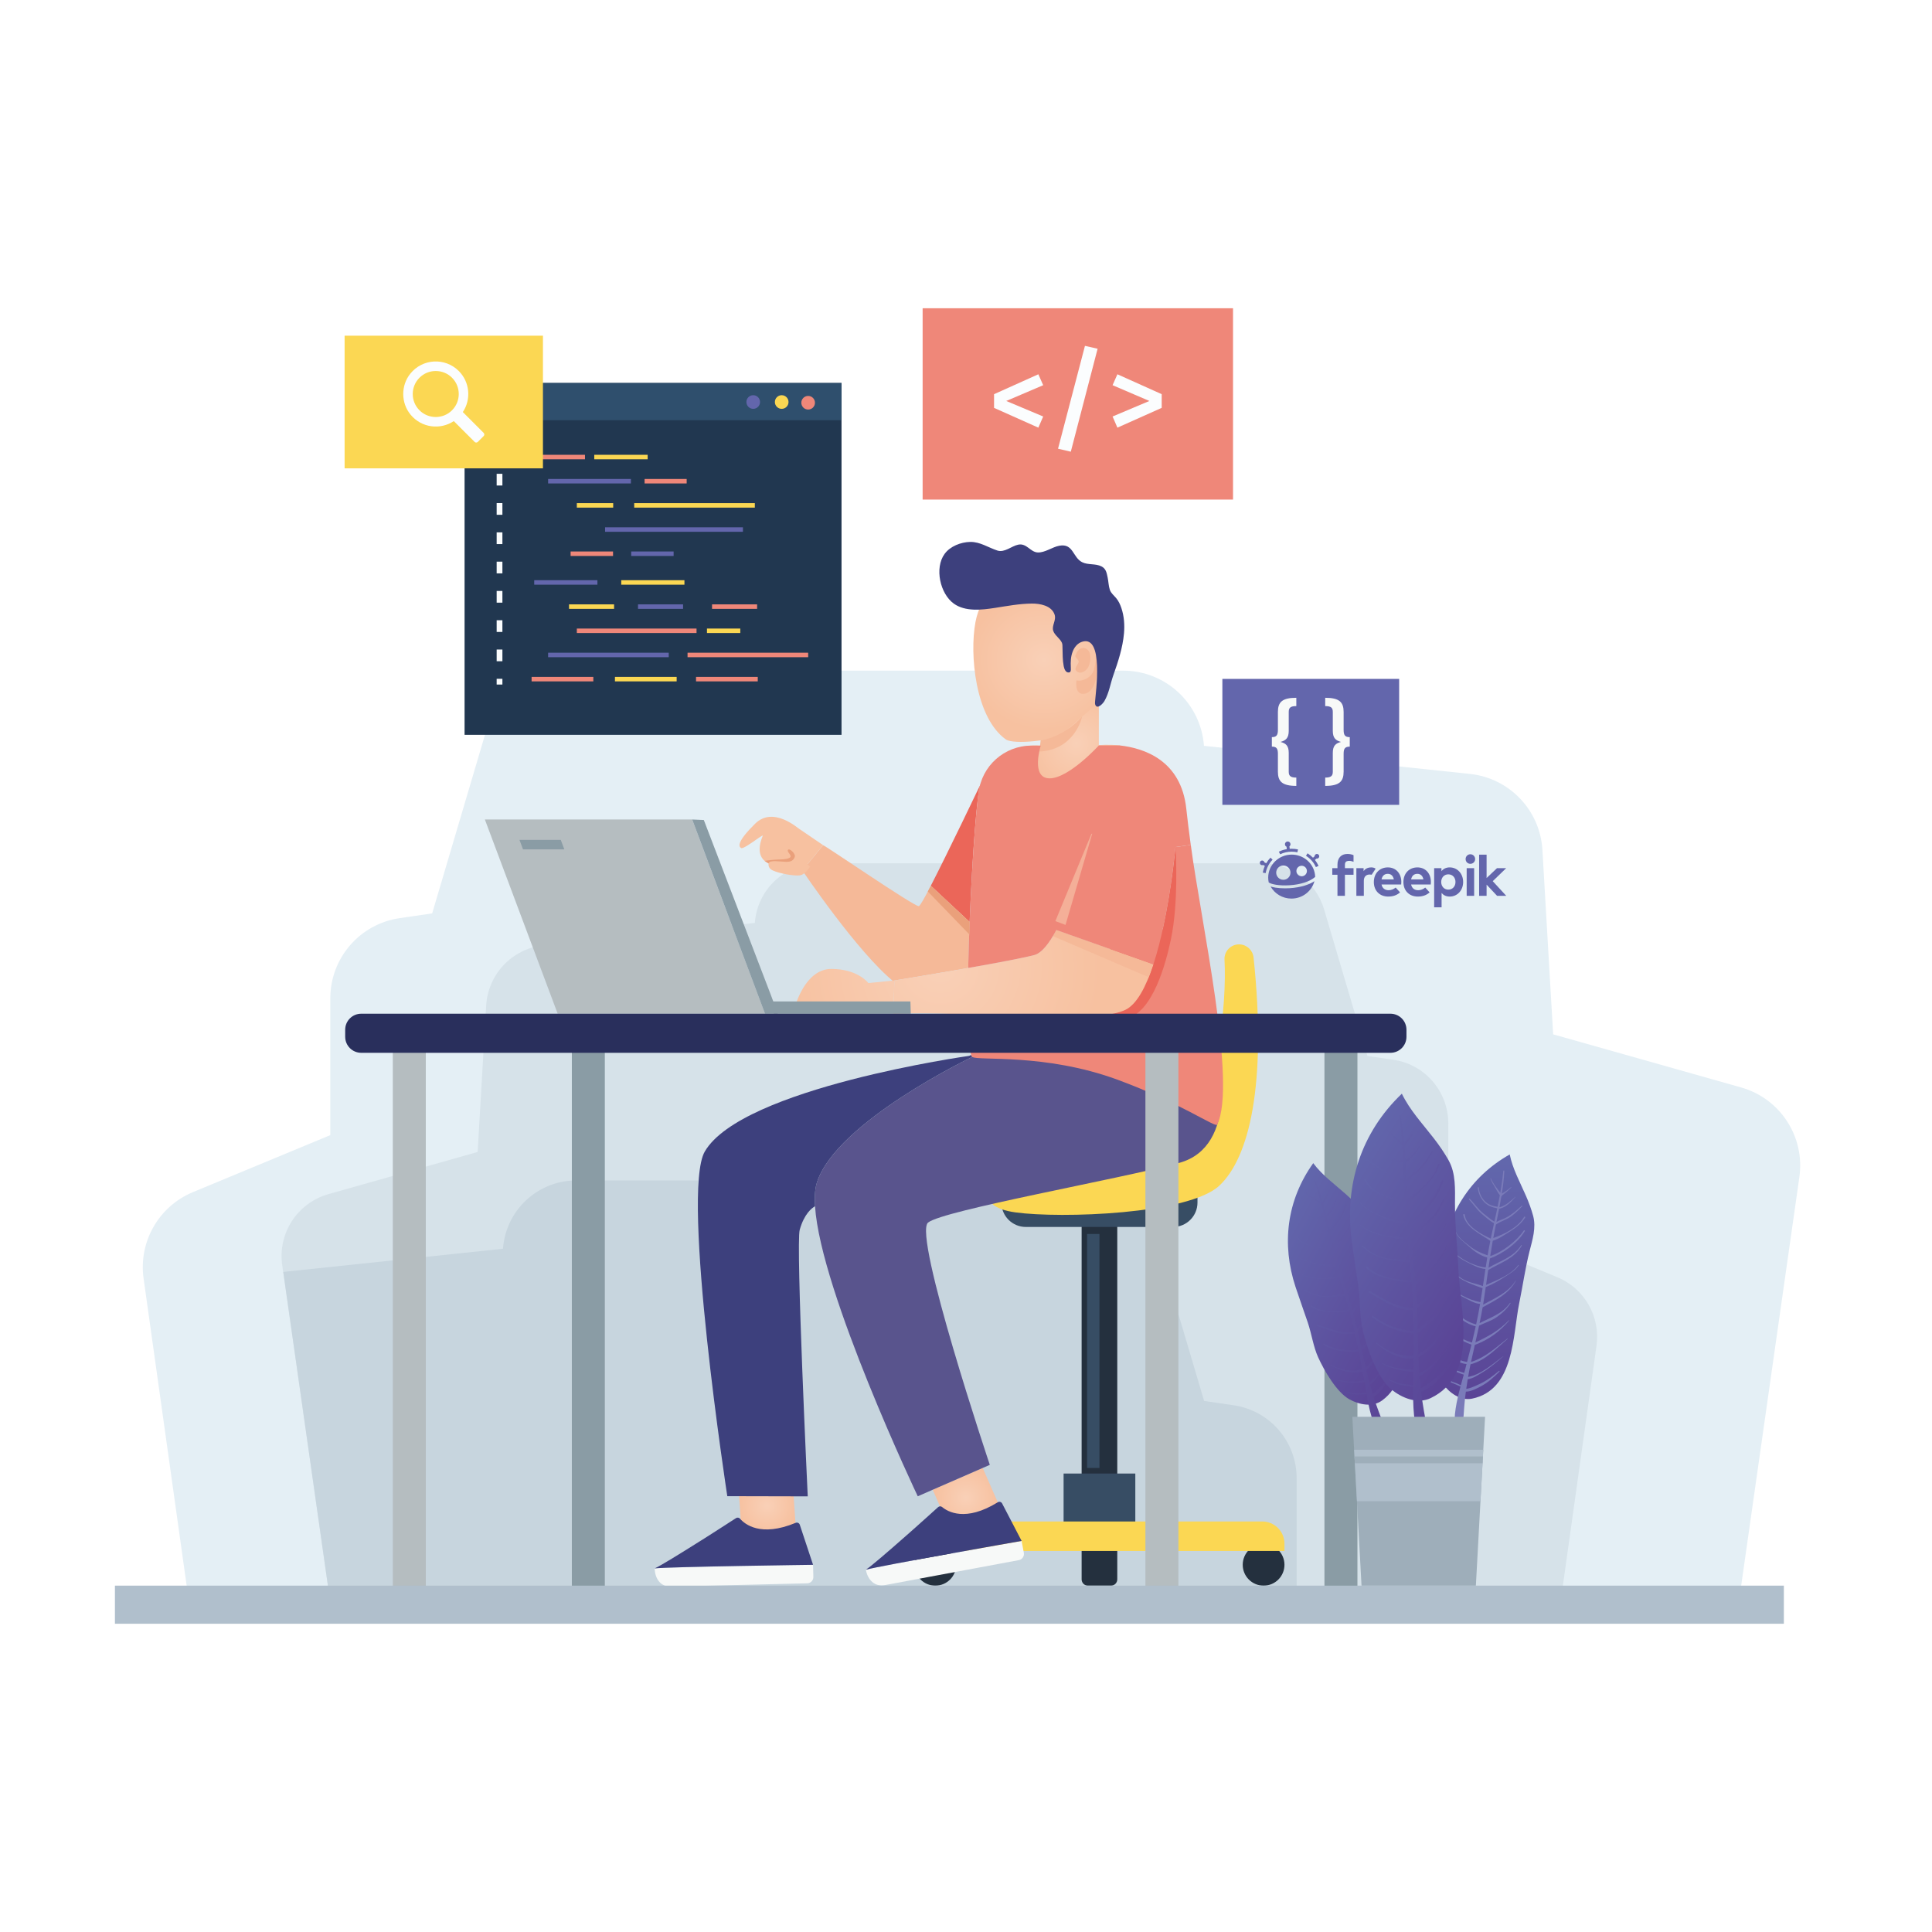 <?xml version="1.0" encoding="UTF-8"?>
<!DOCTYPE svg PUBLIC "-//W3C//DTD SVG 1.1//EN" "http://www.w3.org/Graphics/SVG/1.1/DTD/svg11.dtd">
<!-- Creator: CorelDRAW 2019 (64-Bit) -->
<svg xmlns="http://www.w3.org/2000/svg" xml:space="preserve" width="6.944in" height="6.944in" version="1.1" style="shape-rendering:geometricPrecision; text-rendering:geometricPrecision; image-rendering:optimizeQuality; fill-rule:evenodd; clip-rule:evenodd"
viewBox="0 0 6944.44 6944.44"
 xmlns:xlink="http://www.w3.org/1999/xlink">
 <defs>
  <style type="text/css">
   <![CDATA[
    .fil25 {fill:#F4AF98;fill-rule:nonzero}
    .fil7 {fill:#EF8779;fill-rule:nonzero}
    .fil19 {fill:#EB6659;fill-rule:nonzero}
    .fil12 {fill:#F5B998;fill-rule:nonzero}
    .fil8 {fill:#FBFDFE;fill-rule:nonzero}
    .fil6 {fill:#FBD753;fill-rule:nonzero}
    .fil9 {fill:#F7F9F8;fill-rule:nonzero}
    .fil23 {fill:#EAA07B;fill-rule:nonzero}
    .fil0 {fill:#E4EFF5;fill-rule:nonzero}
    .fil1 {fill:#D6E2E9;fill-rule:nonzero}
    .fil2 {fill:#C7D5DE;fill-rule:nonzero}
    .fil26 {fill:#B5BDC0;fill-rule:nonzero}
    .fil29 {fill:#B0BFCC;fill-rule:nonzero}
    .fil36 {fill:#9EAEBA;fill-rule:nonzero}
    .fil27 {fill:#8A9CA5;fill-rule:nonzero}
    .fil31 {fill:#7A7BB9;fill-rule:nonzero}
    .fil5 {fill:#6366AC;fill-rule:nonzero}
    .fil37 {fill:#6366AC;fill-rule:nonzero}
    .fil17 {fill:#59548D;fill-rule:nonzero}
    .fil15 {fill:#374D64;fill-rule:nonzero}
    .fil4 {fill:#2F4F6D;fill-rule:nonzero}
    .fil13 {fill:#3D407D;fill-rule:nonzero}
    .fil14 {fill:#24303E;fill-rule:nonzero}
    .fil3 {fill:#213750;fill-rule:nonzero}
    .fil28 {fill:#292F5C;fill-rule:nonzero}
    .fil33 {fill:url(#id0)}
    .fil32 {fill:url(#id1)}
    .fil30 {fill:url(#id2)}
    .fil35 {fill:url(#id3)}
    .fil34 {fill:url(#id4)}
    .fil18 {fill:url(#id5)}
    .fil16 {fill:url(#id6)}
    .fil20 {fill:url(#id7)}
    .fil10 {fill:url(#id8)}
    .fil22 {fill:url(#id9)}
    .fil21 {fill:url(#id10)}
    .fil11 {fill:url(#id11)}
    .fil24 {fill:url(#id12)}
   ]]>
  </style>
  <linearGradient id="id0" gradientUnits="userSpaceOnUse" x1="4535.89" y1="4524.87" x2="5104.39" y2="4711.87">
   <stop offset="0" style="stop-opacity:1; stop-color:#6268AD"/>
   <stop offset="1" style="stop-opacity:1; stop-color:#5A4496"/>
  </linearGradient>
  <linearGradient id="id1" gradientUnits="userSpaceOnUse" xlink:href="#id0" x1="4521.77" y1="4456.52" x2="5091.14" y2="4772.71">
  </linearGradient>
  <linearGradient id="id2" gradientUnits="userSpaceOnUse" xlink:href="#id0" x1="5328.12" y1="4149.62" x2="5328.33" y2="5021.94">
  </linearGradient>
  <linearGradient id="id3" gradientUnits="userSpaceOnUse" xlink:href="#id0" x1="4778.9" y1="4391.92" x2="5336.57" y2="4580.87">
  </linearGradient>
  <linearGradient id="id4" gradientUnits="userSpaceOnUse" xlink:href="#id0" x1="4726.95" y1="4280.32" x2="5358.53" y2="4681.22">
  </linearGradient>
  <radialGradient id="id5" gradientUnits="userSpaceOnUse" gradientTransform="matrix(0.979 -0 -0 -0.979 58 10709)" cx="2756.92" cy="5410.91" r="104.99" fx="2756.92" fy="5410.91">
   <stop offset="0" style="stop-opacity:1; stop-color:#F9D0B7"/>
   <stop offset="1" style="stop-opacity:1; stop-color:#F7C1A0"/>
  </radialGradient>
  <radialGradient id="id6" gradientUnits="userSpaceOnUse" gradientTransform="matrix(0.947 -0 -0 -0.947 184 10481)" xlink:href="#id5" cx="3471.7" cy="5382.6" r="119.16" fx="3471.7" fy="5382.6">
  </radialGradient>
  <radialGradient id="id7" gradientUnits="userSpaceOnUse" gradientTransform="matrix(3.176 0.51 0.51 -3.176 -9135 12812)" xlink:href="#id5" cx="3382.96" cy="3481.38" r="178.97" fx="3382.96" fy="3481.38">
  </radialGradient>
  <radialGradient id="id8" gradientUnits="userSpaceOnUse" gradientTransform="matrix(0.976 -0 -0 -0.976 94 5279)" xlink:href="#id5" cx="3868.11" cy="2671.93" r="183.98" fx="3868.11" fy="2671.93">
  </radialGradient>
  <radialGradient id="id9" gradientUnits="userSpaceOnUse" gradientTransform="matrix(7.447 1.254 1.254 -7.447 -25971 25141)" xlink:href="#id5" cx="3352.56" cy="3474.38" r="74.73" fx="3352.56" fy="3474.38">
  </radialGradient>
  <radialGradient id="id10" gradientUnits="userSpaceOnUse" gradientTransform="matrix(3.659 0.502 0.502 -3.659 -10677 14240)" xlink:href="#id5" cx="3369.93" cy="3419.59" r="150.18" fx="3369.93" fy="3419.59">
  </radialGradient>
  <radialGradient id="id11" gradientUnits="userSpaceOnUse" gradientTransform="matrix(0.913 -0.184 -0.197 -0.854 794 5088)" xlink:href="#id5" cx="3752.35" cy="2371.95" r="288.43" fx="3752.35" fy="2371.95">
  </radialGradient>
  <radialGradient id="id12" gradientUnits="userSpaceOnUse" gradientTransform="matrix(1.217 0.189 0.195 -1.175 -1411 6922)" xlink:href="#id5" cx="3380.01" cy="3476.3" r="467.12" fx="3380.01" fy="3476.3">
  </radialGradient>
 </defs>
 <g id="Layer_x0020_1">
  <path class="fil0" d="M6467.79 4230.35l-218.99 1537.63 -5568.28 0 -164.45 -1173c-18.29,-131.42 54.37,-258.78 176.98,-309.76l494.2 -205.09 0 -491.5c0,-144.8 106.02,-267.58 249.31,-288.41l116.85 -17.11 196.29 -663.72c36.59,-123.99 150.41,-208.82 279.46,-208.82l2007.78 0c76.38,0 146.32,29.46 198.49,77.9 52.17,48.61 86.56,116.18 92.14,192.39l956.04 100.94c141.93,15.07 252.01,130.4 260.48,272.85l38.61 663.22 675.59 190.86c140.57,39.63 229.98,177.15 209.5,321.63z"/>
  <path class="fil1" d="M1014.37 4547.46l173.81 1220.52 4419.87 0 130.54 -931.07c14.53,-104.33 -43.15,-205.42 -140.48,-245.87l-392.28 -162.81 0 -390.13c0,-114.93 -84.14,-212.4 -197.87,-228.93l-92.76 -13.58 -155.81 -526.85c-29.04,-98.41 -119.37,-165.75 -221.82,-165.75l-1593.69 0c-60.63,0 -116.14,23.39 -157.56,61.83 -41.41,38.58 -68.7,92.22 -73.13,152.72l-758.87 80.11c-112.65,11.97 -200.04,103.52 -206.76,216.59l-30.65 526.43 -536.24 151.5c-111.58,31.47 -182.56,140.63 -166.29,255.29z"/>
  <path class="fil2" d="M4660.72 5313.18c0,-131.56 -96.32,-243.09 -226.47,-262.03l-106.17 -15.54 -178.33 -602.97c-33.22,-112.61 -136.63,-189.7 -253.86,-189.7l-1823.97 0c-69.39,0 -132.94,26.77 -180.32,70.78 -47.39,44.15 -78.63,105.54 -83.71,174.78l-789.69 83.37 170.35 1196.1 3492.18 0 -20.01 -8.31 0 -446.49z"/>
  <polygon class="fil3" points="1669.87,2641.28 3024.8,2641.28 3024.8,1376.65 1669.87,1376.65 "/>
  <polygon class="fil4" points="1669.87,1510.39 3024.8,1510.39 3024.8,1376.64 1669.87,1376.64 "/>
  <path class="fil5" d="M2731.91 1445.03c0,13.54 -10.97,24.53 -24.5,24.53 -13.56,0 -24.53,-10.99 -24.53,-24.53 0,-13.54 10.97,-24.52 24.53,-24.52 13.53,0 24.5,10.97 24.5,24.52z"/>
  <path class="fil6" d="M2834.29 1445.03c0,13.54 -10.97,24.53 -24.52,24.53 -13.54,0 -24.51,-10.99 -24.51,-24.53 0,-13.54 10.97,-24.52 24.51,-24.52 13.54,0 24.52,10.97 24.52,24.52z"/>
  <path class="fil7" d="M2929.35 1447.61c0,13.54 -10.97,24.51 -24.52,24.51 -13.54,0 -24.51,-10.97 -24.51,-24.51 0,-13.54 10.97,-24.52 24.51,-24.52 13.54,0 24.52,10.97 24.52,24.52z"/>
  <polygon class="fil7" points="1910.8,1650.85 2102.7,1650.85 2102.7,1634.72 1910.8,1634.72 "/>
  <polygon class="fil6" points="2136.04,1650.85 2327.94,1650.85 2327.94,1634.72 2136.04,1634.72 "/>
  <polygon class="fil5" points="1970.17,1737.74 2267.73,1737.74 2267.73,1721.61 1970.17,1721.61 "/>
  <polygon class="fil7" points="2316.94,1737.74 2468.2,1737.74 2468.2,1721.61 2316.94,1721.61 "/>
  <polygon class="fil6" points="2073.39,1824.62 2204.08,1824.62 2204.08,1808.48 2073.39,1808.48 "/>
  <polygon class="fil6" points="2279.62,1824.62 2713.21,1824.62 2713.21,1808.48 2279.62,1808.48 "/>
  <polygon class="fil5" points="2174.9,1911.5 2670.41,1911.5 2670.41,1895.37 2174.9,1895.37 "/>
  <polygon class="fil7" points="2051.01,1998.39 2203.51,1998.39 2203.51,1982.26 2051.01,1982.26 "/>
  <polygon class="fil5" points="2268.76,1998.39 2421.26,1998.39 2421.26,1982.26 2268.76,1982.26 "/>
  <polygon class="fil7" points="1910.8,2449.17 2132.66,2449.17 2132.66,2433.04 1910.8,2433.04 "/>
  <polygon class="fil6" points="2210.36,2449.17 2432.2,2449.17 2432.2,2433.04 2210.36,2433.04 "/>
  <polygon class="fil7" points="2501.85,2449.17 2723.69,2449.17 2723.69,2433.04 2501.85,2433.04 "/>
  <polygon class="fil5" points="1970.17,2362.28 2403.74,2362.28 2403.74,2346.15 1970.17,2346.15 "/>
  <polygon class="fil7" points="2471.35,2362.28 2904.9,2362.28 2904.9,2346.15 2471.35,2346.15 "/>
  <polygon class="fil7" points="2073.39,2275.39 2503.64,2275.39 2503.64,2259.26 2073.39,2259.26 "/>
  <polygon class="fil6" points="2541.15,2275.39 2660.91,2275.39 2660.91,2259.26 2541.15,2259.26 "/>
  <polygon class="fil6" points="2045.29,2188.5 2207.26,2188.5 2207.26,2172.37 2045.29,2172.37 "/>
  <polygon class="fil5" points="2293.28,2188.5 2455.25,2188.5 2455.25,2172.37 2293.28,2172.37 "/>
  <polygon class="fil7" points="2559.41,2188.5 2721.38,2188.5 2721.38,2172.37 2559.41,2172.37 "/>
  <polygon class="fil6" points="2233.04,2101.62 2460.17,2101.62 2460.17,2085.48 2233.04,2085.48 "/>
  <polygon class="fil5" points="1920.25,2101.62 2147.36,2101.62 2147.36,2085.48 1920.25,2085.48 "/>
  <polygon class="fil8" points="1785.2,1639.87 1805.84,1639.87 1805.84,1619.22 1785.2,1619.22 "/>
  <path class="fil8" d="M1805.85 1745.14l-20.64 0 0 -42.1 20.64 0 0 42.1zm0 105.26l-20.64 0 0 -42.1 20.64 0 0 42.1zm0 105.28l-20.64 0 0 -42.11 20.64 0 0 42.11zm0 105.26l-20.64 0 0 -42.11 20.64 0 0 42.11zm0 105.27l-20.64 0 0 -42.1 20.64 0 0 42.1zm0 105.28l-20.64 0 0 -42.1 20.64 0 0 42.1zm0 105.26l-20.64 0 0 -42.1 20.64 0 0 42.1z"/>
  <polygon class="fil8" points="1785.2,2460.57 1805.84,2460.57 1805.84,2439.91 1785.2,2439.91 "/>
  <polygon class="fil7" points="3316.33,1795.69 4432.02,1795.69 4432.02,1107.99 3316.33,1107.99 "/>
  <polygon class="fil8" points="3749.65,1384.58 3616.9,1441.25 3749.65,1497.07 3732.28,1537.17 3573.08,1466.06 3573.08,1416.85 3732.28,1345.3 "/>
  <polygon class="fil8" points="3945.28,1253.51 3848.93,1623.59 3803.03,1612.85 3899.79,1243.18 "/>
  <polygon class="fil8" points="4175.64,1416.85 4175.64,1466.06 4016.44,1537.17 3999.08,1497.07 4131.4,1441.25 3999.08,1384.58 4016.44,1345.3 "/>
  <polygon class="fil5" points="4393.72,2893 5029.18,2893 5029.18,2440.28 4393.72,2440.28 "/>
  <path class="fil9" d="M4659.53 2538.01c-20.43,0 -27.26,5.52 -27.26,20.76l0 68.14c0,26.61 -11.03,34.72 -29.53,39.92 18.5,4.86 29.53,12.97 29.53,39.25l0 68.14c0,15.25 7.15,20.76 27.26,20.76l0 29.86c-51.6,0 -66.2,-16.56 -66.2,-50.94l0 -64.57c0,-18.5 -4.86,-25.64 -21.74,-25.64l0 -34.07c16.87,0 21.74,-7.46 21.74,-25.96l0 -64.57c0,-34.71 14.6,-50.93 66.2,-50.93l0 29.85z"/>
  <path class="fil9" d="M4829.56 2559.09l0 64.57c0,18.5 4.86,25.96 22.06,25.96l0 34.07c-17.2,0 -22.06,7.14 -22.06,25.64l0 64.57c0,34.39 -14.6,50.94 -66.18,50.94l0 -29.86c20.11,0 27.25,-5.51 27.25,-20.76l0 -68.14c0,-26.28 11.03,-34.39 29.53,-39.25 -18.5,-5.19 -29.53,-13.3 -29.53,-39.92l0 -68.14c0,-15.25 -6.8,-20.76 -27.25,-20.76l0 -29.85c51.58,0 66.18,16.22 66.18,50.93z"/>
  <polygon class="fil6" points="1238.65,1683.44 1951.57,1683.44 1951.57,1206.61 1238.65,1206.61 "/>
  <path class="fil8" d="M1624.78 1474.75c-32.26,32.25 -84.75,32.25 -117.01,-0.01 -32.27,-32.26 -32.27,-84.74 0,-117 32.26,-32.26 84.75,-32.26 117.01,0 32.26,32.26 32.26,84.75 0,117.01zm-150.18 -131.26c-34.04,42.61 -33.51,104.85 1.17,146.93 39.4,47.81 106.9,55.52 155.4,23.18l74.83 74.82c3.15,3.15 8.26,3.15 11.43,0l21.01 -21.03c3.17,-3.15 3.17,-8.28 0,-11.43l-74.82 -74.82c30.31,-45.44 25.44,-107.58 -14.61,-147.64 -48.75,-48.75 -130.14,-45.42 -174.42,9.98z"/>
  <path class="fil10" d="M4025.35 2679.47c-1.54,15.75 -23.07,180.19 -192.17,180.19 -177.51,0 -147.78,-175.76 -147.78,-175.76l-0.22 -1.1c17.31,-3.56 35.94,-4.89 55.7,-2.67l0 -83.21 201.5 -112.74 7.32 0 0 194.17c0,0 31.94,-3.78 75.65,1.11z"/>
  <path class="fil11" d="M3927.48 2112.74c28.58,28.97 50.18,66.46 60.57,112.28 19.36,85.36 1.15,175.68 -23.63,257.94 -4.22,14.08 -9.04,28.28 -17.74,40.13 -6.19,8.44 -14.18,15.4 -22.1,22.29 -35.83,31.21 -71.67,62.43 -107.42,93.74 -24.25,21.21 -173.46,38.89 -201.94,18.54 -109.73,-78.47 -130.86,-305.8 -108.9,-422.04 36.44,-192.81 284.26,-261.74 421.15,-122.87z"/>
  <path class="fil12" d="M3865.86 2359.47c1.46,-18.56 20.54,-38.88 39.7,-26.83 19.83,12.47 15.17,45.43 6.94,63.56 -6.44,14.24 -27.99,29.81 -42.6,16.58 -12.22,-11.1 6.78,-24.17 7.4,-34.29 0.57,-9.11 -17.65,-15.64 -10.19,-25.39l-1.25 6.38z"/>
  <path class="fil12" d="M3869.37 2445.29c20,6 53.89,-9.25 62.46,-37.11 8.57,-27.86 7.65,-59.67 7.65,-59.67 0,0 10.07,25.22 4.89,65.81 -5.18,40.57 -19.39,79.22 -51.24,79.74 -31.85,0.5 -23.76,-48.76 -23.76,-48.76z"/>
  <path class="fil13" d="M3844.83 2416.41l-2.24 0.67c-12.39,1.74 -17.33,-13.25 -19.17,-22.63 -4.29,-21.9 -3.63,-44.07 -4.37,-66.22 -0.18,-5.56 0.25,-12.49 -2.03,-17.71 -6.96,-15.93 -25.5,-26.28 -31.15,-42.74 -6.58,-19.14 12,-38.24 4.63,-59.18 -11.28,-32.1 -52.5,-39.47 -82.31,-39.13 -44.72,0.53 -88.33,8.82 -132.47,15.67 -46.6,7.24 -106.15,14.1 -147.21,-15.37 -49.5,-35.51 -70.17,-128.08 -33.24,-178.75 20.13,-27.64 58.31,-42.35 91.75,-43.11 35.46,-0.82 65.41,20.32 97.94,30.96 25.91,8.47 50.96,-16.31 75.17,-21.14 30.44,-6.09 43.36,27.14 70.29,28.04 26.15,0.89 51.8,-19.54 77.24,-24.18 50.71,-9.26 47.72,41.67 81.74,59.06 21.15,10.82 48.46,4.26 69.85,15.25 16.25,8.35 18.53,23.01 22.07,39.63 3.07,14.37 3.24,30.96 7.97,44.61 4.25,12.28 14.56,20.03 22.59,29.63 8.78,10.48 14.39,22.71 18.83,35.85 9.87,29.14 12.07,60.57 9.37,91.07 -4.51,51.2 -21,101.6 -38.09,149.82 -11.1,31.28 -15.22,63.86 -32.3,93.47 -4.58,7.96 -24.94,31.2 -32.51,13.89 -1.63,-3.71 -1.37,-7.93 -1.1,-11.97 2.26,-32.26 32.29,-240.09 -46.44,-215.14 -16.53,5.25 -27.61,19 -33.78,34.68 -7.36,18.78 -7.87,37.68 -6.94,57.51 0.14,2.83 0.21,5.68 0.1,8.52 -0.14,3.67 -1.06,7.39 -4.2,8.96z"/>
  <path class="fil12" d="M3740.87 2661.09c89.53,-14.39 148.59,-85.11 148.59,-85.11 0,0 -24.14,119.18 -153.97,125.49l5.37 -40.38z"/>
  <path class="fil14" d="M3887.83 4285.69l128.14 0 0 1229.53c0,12.46 -10.11,22.58 -22.58,22.58l-82.97 0c-12.48,0 -22.58,-10.13 -22.58,-22.58l0 -1229.53z"/>
  <path class="fil15" d="M3599.53 4303.28l704.75 0 0 19.24c0,48.43 -39.26,87.7 -87.69,87.7l-529.36 0c-48.43,0 -87.69,-39.27 -87.69,-87.7l0 -19.24z"/>
  <path class="fil14" d="M3887.83 5392.03l128.14 0 0 284.9c0,12.47 -10.11,22.58 -22.58,22.58l-82.97 0c-12.48,0 -22.58,-10.11 -22.58,-22.58l0 -284.9z"/>
  <path class="fil14" d="M3286.9 5624.51c0,41.42 33.58,75 75.01,75 41.41,0 74.99,-33.58 74.99,-75 0,-41.43 -33.58,-75 -74.99,-75 -41.43,0 -75.01,33.57 -75.01,75z"/>
  <path class="fil14" d="M4466.89 5624.51c0,41.42 33.58,75 75.02,75 41.42,0 75,-33.58 75,-75 0,-41.43 -33.58,-75 -75,-75 -41.43,0 -75.02,33.57 -75.02,75z"/>
  <polygon class="fil15" points="3823,5521.8 4080.8,5521.8 4080.8,5296.53 3823,5296.53 "/>
  <path class="fil6" d="M3286.9 5574.82l1330 0 0 -26.14c0,-44.12 -35.76,-79.87 -79.89,-79.87l-1170.24 0c-44.11,0 -79.87,35.75 -79.87,79.87l0 26.14z"/>
  <polygon class="fil15" points="3907.46,5276.41 3951.9,5276.41 3951.9,4435.47 3907.46,4435.47 "/>
  <path class="fil6" d="M4455.36 3394.48c-30.75,-0.97 -55.75,24.49 -53.97,55.19 8.79,152.64 -23.56,525 -165.72,652.04 -173.83,155.35 -666.52,134.18 -666.52,134.18 0,0 -81.37,99.86 81.36,122.04 162.74,22.2 621.33,7.42 732.29,-96.14 107.39,-100.25 171.15,-362.87 123.1,-819.98 -2.75,-26.21 -24.18,-46.52 -50.54,-47.33z"/>
  <polygon class="fil16" points="3532.28,5276.41 3590.86,5410.01 3411.35,5488.79 3352.54,5354.76 "/>
  <path class="fil17" d="M4378.85 3791.65c-11.08,22.21 -808.72,0.44 -884.07,7.32 0,0 -488.18,233.01 -558.31,451.14 -7.11,21.97 -9.09,51.04 -6.87,85.67 19.52,307.11 369.25,1042.5 369.25,1042.5l53.69 -23.51 179.74 -78.35 25.53 -11.08c0,0 -277.39,-826.59 -221.9,-870.97 55.47,-44.39 684.13,-155.33 902.25,-214.36 218.36,-59.26 140.7,-388.35 140.7,-388.35z"/>
  <polygon class="fil18" points="2847.89,5310.79 2861.91,5511.48 2665.96,5511.48 2651.93,5310.35 "/>
  <path class="fil13" d="M3490.79 3792.09l-7.11 3.11c0,0 -817.28,114.73 -950.4,343.96 -86.56,149.11 80.96,1238.74 80.96,1238.74l289.14 0.67c0,0 -43.24,-907.67 -28.82,-958.25 16.21,-57.71 43.94,-78.57 55.04,-84.54 -2.22,-34.63 -0.24,-63.69 6.87,-85.67 70.13,-218.13 558.31,-451.14 558.31,-451.14 -1.54,-1.1 -2.89,-3.54 -3.98,-6.88z"/>
  <path class="fil7" d="M4280.18 3036.96l-54.8 7.54c0,0 -13.32,147.79 -45.94,295.58l-682.79 259.18 -9.33 49.48c-2.87,-0.22 -5.76,-0.44 -8.43,-0.67 0.22,10.21 0.22,20.19 0.67,29.51 1.56,57.04 5.32,98.08 11.32,114.5 1.11,3.33 2.44,5.78 4,6.88 18.54,15.12 260.04,-14.18 521.11,81.68 226.43,83.15 353.35,173.96 359.21,161.76 71.17,-147.94 -58.39,-728.51 -95,-1005.46z"/>
  <path class="fil19" d="M4208.94 3375.58c-18.19,87.43 -65.24,261.4 -157.56,284.71 -120.5,30.62 -353.48,29.07 -571.85,17.3 -0.44,-9.32 -0.44,-19.3 -0.67,-29.51 2.67,0.22 5.56,0.44 8.43,0.67l9.33 -49.48 682.79 -259.18c32.63,-147.79 45.94,-295.58 45.94,-295.58 0,0 0,0.89 0.21,2.44 1.33,22.86 10.65,199.5 -16.64,328.64z"/>
  <path class="fil19" d="M3524.53 2818.83c-12.21,22.18 -29.75,259.63 -39.28,495.29l-139.58 -130.26c59.24,-114.72 178.86,-365.03 178.86,-365.03z"/>
  <path class="fil12" d="M3440.86 3486.32c-117.83,20.4 -226.13,37.94 -226.13,37.94l-0.22 5.76c-131.14,-104.74 -330.64,-401.42 -330.64,-401.42 0,0 59.69,-71.68 74.57,-90.54 2.21,-2.89 327.53,221.02 344.17,219.02 4.22,-0.43 20.86,-29.72 43.06,-73.22l139.58 130.26c-2.24,56.14 -4.02,112.06 -5.13,165.09 -13.08,2.44 -26.17,4.67 -39.26,7.11z"/>
  <path class="fil20" d="M3214.73 3524.26l-2.89 97.19 -355.06 0c0,0 35.29,-138.69 131.37,-138.69 96.08,0 133.14,50.82 133.14,50.82l93.43 -9.32z"/>
  <path class="fil21" d="M2955.76 3035.85l2.68 2.22c-14.87,18.86 -74.57,90.54 -74.57,90.54l-37.06 -26.18c0,0 -40.83,24.85 -88.32,-1.13 -49.49,-26.85 -18.86,-90.96 -16.32,-98.56 -9.59,2.71 -68.89,50.63 -78.21,45.53 -9.32,-5.11 -16.19,-21.97 50.14,-87.43 66.14,-65.46 156.22,18.64 158.89,18.64l82.76 56.36z"/>
  <path class="fil22" d="M2766.22 3090.18c0,0 -14.31,26.78 11.13,38.43 25.43,11.64 74.9,20.04 96.17,18 21.25,-2.06 38.15,-31.79 38.15,-31.79l-64.37 -60.41 -51.46 0 -29.61 35.76z"/>
  <path class="fil23" d="M2762.41 3103.33c3.81,-13.15 40.36,-6.14 63.02,-5.59 16.69,0.39 25.83,-3.99 30.98,-16.71 5.17,-12.71 -19.07,-32.97 -23.83,-26.61 -4.76,6.35 8.74,15.31 9.14,23.74 0.4,8.44 -23.83,11.24 -42.52,11.24 -18.68,0 -50.9,4.86 -50.9,4.86l14.11 9.08z"/>
  <path class="fil24" d="M4144.73 3466.12l-347.72 -123.17c-25.31,47.28 -52.37,82.78 -79.21,89.89 -40.61,10.64 -138.71,29.06 -237.68,46.36 -13.08,2.44 -26.17,4.67 -39.26,7.11 -117.83,20.4 -226.13,37.94 -226.13,37.94l-0.22 5.76 0 3.78 -2.67 87.65 0 22.25c0,0 118.06,-6.06 266.96,4.37 208.37,14.86 477.1,23.75 566.07,-18.18 41.72,-19.76 75.01,-84.56 101.21,-164.44l-1.35 0.67z"/>
  <polygon class="fil12" points="3797.01,3342.96 4144.73,3466.12 4129,3512.58 3784.85,3364.96 "/>
  <path class="fil7" d="M3797.01 3342.96c-25.31,47.28 -52.37,82.78 -79.21,89.89 -40.61,10.64 -138.71,29.06 -237.68,46.36 1.11,-53.03 2.89,-108.94 5.11,-165.09 9.54,-235.67 27.09,-473.11 39.3,-495.29 19.96,-37.07 74.56,-117.61 160.65,-136.03l0.22 1.1c0,0 -29.74,175.76 147.78,175.76 169.1,0 190.63,-164.44 192.17,-180.19 87,9.76 220.36,53.25 238.78,228.11 3.78,34.63 9.1,79 15.97,129.37l-54.8 7.54c0,0 -22.2,246.32 -79.21,420.96l-1.35 0.67 -347.72 -123.17z"/>
  <polygon class="fil25" points="3829.98,3324.5 3793.41,3310.91 3932.26,2974.8 "/>
  <path class="fil7" d="M4025.35 2679.47l-75.65 0c0,0 -107.69,118.24 -176.9,118.24 -69.24,0 -31.92,-117.57 -31.92,-117.57l-33.78 0c-97,0 -178.64,72.85 -189.63,169.24 -1.25,11.04 -2.4,21.51 -3.37,30.98 -7.42,71.53 282.35,123.58 282.35,123.58l149.2 -8.35 90.59 -176.76 18.06 -72.39 -28.94 -66.97z"/>
  <path class="fil9" d="M3112.26 5642.56c6.73,36.14 31.8,61.84 67.96,55.09l481.96 -89.89c12.2,-2.28 20.22,-14 17.96,-26.2l-7.97 -42.76c0,0 -506.9,88.71 -560.15,103.48l0.25 0.28z"/>
  <path class="fil13" d="M3255.65 5521.19c5.03,-4.36 9.86,-8.69 14.89,-13.04 9.67,-8.65 19.18,-17.08 28.35,-25.24 4.82,-4.32 9.67,-8.65 14.14,-12.72 8.8,-7.87 17.09,-15.26 24.53,-21.9 5.33,-4.81 10.33,-9.36 14.82,-13.43 8.24,-7.39 14.96,-13.4 19.68,-17.64 4.08,-3.65 10.15,-3.82 14.33,-0.29 19.82,16.65 83.85,54.74 199.85,-17.03 5.49,-3.4 12.8,-1.63 15.78,4.11l70.15 134.79c0,0 -506.9,88.71 -560.15,103.48 17.52,-10.92 82.21,-66.91 143.64,-121.09z"/>
  <path class="fil9" d="M2353.22 5637.82c0.89,36.76 21.53,66.14 58.31,65.22l490.12 -11.96c12.41,-0.3 22.21,-10.59 21.91,-22.98l-1.07 -43.49c0,0 -514.54,6.81 -569.46,12.91l0.19 0.3z"/>
  <path class="fil13" d="M2514.11 5540.86c5.67,-3.51 11.11,-7 16.78,-10.5 10.93,-7.01 21.65,-13.82 31.99,-20.4 5.47,-3.5 10.93,-7 16.01,-10.29 9.94,-6.39 19.29,-12.36 27.7,-17.72 6.04,-3.91 11.69,-7.62 16.76,-10.9 9.3,-5.98 16.92,-10.86 22.24,-14.28 4.61,-2.96 10.64,-2.17 14.22,1.98 16.9,19.6 74.06,67.4 199.99,15.03 5.97,-2.47 12.89,0.44 14.91,6.58l47.78 144.25c0,0 -514.54,6.81 -569.46,12.91 19.01,-8 91.8,-52.96 161.08,-96.66z"/>
  <polygon class="fil26" points="2004.57,3643.71 1742.8,2945.59 2488.01,2945.59 2749.75,3643.71 "/>
  <polygon class="fil27" points="2795.83,3643.71 2749.75,3643.71 2488.01,2945.59 2529.83,2947.46 2771.94,3579.35 "/>
  <path class="fil27" d="M2781.37 3643.71l492.4 0 -1.35 -44.02c0,0 -492.92,0 -501.14,0l10.08 44.02z"/>
  <polygon class="fil27" points="4760.64,5724.53 4879.19,5724.53 4879.19,3776.85 4760.64,3776.85 "/>
  <polygon class="fil26" points="4117.11,5724.53 4235.67,5724.53 4235.67,3776.85 4117.11,3776.85 "/>
  <polygon class="fil27" points="2055.46,5724.53 2174,5724.53 2174,3776.85 2055.46,3776.85 "/>
  <polygon class="fil26" points="1411.94,5724.53 1530.5,5724.53 1530.5,3776.85 1411.94,3776.85 "/>
  <path class="fil28" d="M4997.83 3784.24l-3699.46 0c-31.83,0 -57.62,-25.81 -57.62,-57.63l0 -25.29c0,-31.82 25.8,-57.61 57.62,-57.61l3699.46 0c31.82,0 57.61,25.79 57.61,57.61l0 25.29c0,31.82 -25.79,57.63 -57.61,57.63z"/>
  <polygon class="fil27" points="1867.23,3018.97 1879.98,3052.96 2028.43,3052.96 2015.68,3018.97 "/>
  <polygon class="fil23" points="3345.67,3183.86 3335,3204.44 3485.25,3359.71 3485.25,3314.12 "/>
  <polygon class="fil29" points="413.11,5836.47 6411.95,5836.47 6411.95,5699.48 413.11,5699.48 "/>
  <path class="fil30" d="M5460.87 4683.54c-23.82,115.63 -16.65,312.58 -169.61,343.78 -41.2,8.39 -80.99,-20.15 -104.93,-52.88 -31.33,-42.82 -38.83,-133.44 -38.29,-185.29 0.43,-41.08 14.44,-86.89 18.94,-128.35 4.89,-44.76 8.85,-89.63 14.07,-134.36 18.82,-161.22 103.04,-296.35 245.5,-376.83 11.03,52.93 36.15,97.72 58.32,148.54 10.11,23.17 19.22,47.6 25.8,71.88 11.64,42.98 -2.44,86.43 -12.9,127.61 -15.46,60.87 -24.21,124.32 -36.9,185.9z"/>
  <path class="fil31" d="M5265.36 5031.21c1.1,-9.7 2.29,-19.39 3.57,-29.09 18.28,-0.06 37.3,-10.44 52.64,-18.39 26.61,-13.8 48.2,-33.57 69.1,-54.71l-1.96 -1.96c-20.85,17.52 -42.46,34.47 -67.26,46.04 -13.85,6.44 -34.07,16.98 -51.12,19.04 1.61,-11.58 3.39,-23.12 5.3,-34.67 19.03,-2.33 36.47,-14.83 52.58,-24.39 27.39,-16.25 50.94,-37.28 75.36,-57.54l-0.35 -0.43c-37.35,27.13 -78.96,65.74 -126.22,74.2 2.51,-14.44 5.15,-28.86 8.19,-43.17l0.47 -2.24c54.69,-13.83 91.68,-56.72 133.56,-91.39l-0.76 -1.17c-41.24,32.03 -79.99,68.56 -130.96,84.11 4.43,-20.49 9.03,-40.91 13.65,-61.28 49.47,-18.26 88.99,-47.25 123.57,-87.63l-1 -0.97c-35.79,37.25 -75.21,58.64 -120.6,79.85 4.57,-20.18 9.11,-40.37 13.42,-60.62 21.4,-10.52 43.92,-16.92 63.68,-30.76 19.5,-13.65 37,-29.93 49.56,-50.25l-1.65 -1.06c-27.68,39.81 -69.42,52.2 -109.75,73.13 3.93,-18.87 7.59,-37.79 10.87,-56.82 44.94,-24.75 93.79,-47.7 119.26,-95.13l-0.69 -0.47c-26.99,43.58 -74.15,62.35 -116.97,86.07 0.56,-3.39 1.18,-6.75 1.71,-10.15 2.76,-17.64 5.33,-35.32 7.87,-52.97 25.82,-10.36 50.44,-24.96 73.68,-40.1 16.5,-10.75 34.11,-21.39 44.92,-38.25l-1.6 -1.13c-24.11,34.54 -76.92,54.51 -115.9,71.79 2.53,-17.85 5.04,-35.69 7.58,-53.56 43.26,-26.18 94.18,-40.65 120.8,-87.86 0.79,-1.39 -1.26,-2.68 -2.14,-1.32 -27.58,43.1 -76.13,56.39 -117.47,80.85 1.58,-11.06 3.2,-22.11 4.86,-33.15 46.74,-17.18 101.07,-56.3 125.71,-98.54 1.36,-2.33 -2,-4.49 -3.53,-2.26 -25.13,37.07 -75.63,77.36 -120.81,92.03 2.76,-17.9 5.65,-35.78 8.85,-53.63l0.68 -1.57c20.99,-6.18 41.72,-20.97 59.83,-32.15 21.83,-13.47 42.67,-29.11 56.26,-51.26 1.5,-2.44 -2.49,-4.71 -3.89,-2.2 -20.76,37.04 -70.01,61.88 -110.79,76.02 1.19,-6.52 2.37,-13.02 3.67,-19.52 1.92,-9.71 3.91,-19.43 5.88,-29.14 16.7,-11.53 37.9,-17.04 54.67,-29.22 14.57,-10.59 27.29,-23.33 39.78,-36.26 1.25,-1.26 -0.59,-3.25 -1.9,-2.02 -16.92,15.89 -34.32,31.15 -54.92,42.17 -11.51,6.17 -24.64,9.68 -35.79,16.44 3.26,-15.87 6.52,-31.75 9.63,-47.65l0.6 -0.12 0.59 0.12 2.74 -0.86c22.71,-5.72 40.07,-25.26 55.32,-41.92l-0.58 -0.6c-16.01,14.79 -34.21,31.18 -55.65,37.54l-0.21 -0.1 -1.63 -0.25c2.47,-12.94 4.83,-25.91 7,-38.89 1.64,-0.29 3.07,-1.7 2.68,-3.33 12.04,-8.07 22.97,-18.37 33.24,-28.44l-1.14 -1.24c-10.67,9.2 -21.19,16.78 -33.19,23.42 4.24,-26.82 7.53,-53.81 9.03,-81.04 0.14,-2.53 -3.68,-2.56 -3.9,-0.07 -2.37,26.22 -6.18,52.19 -10.71,78.04 -12.52,-16.43 -26.46,-33.35 -34.11,-52.15l-1.6 0.47c3.75,11.68 10.21,21.89 16.6,32.28 5.72,9.29 10.29,20.11 17.58,28.36 -2.53,13.87 -5.25,27.71 -8.11,41.54 -15.22,-2.44 -29.18,-5.33 -41.75,-16.36 -15.39,-13.49 -24.14,-31.83 -25.65,-52.18 -0.19,-2.5 -4.14,-2.49 -3.92,0.01 1.74,18.92 9.26,36.71 22.21,50.82 13.61,14.83 29.6,19.57 47.93,23.37 -3.33,15.96 -6.78,31.9 -10.29,47.83 -13.82,-8.29 -26.67,-19.12 -39.13,-29.07 -20.13,-16.03 -32,-35.32 -49.46,-53.37 -1.75,-1.8 -4.59,0.8 -2.87,2.65 16.36,17.39 27.43,36.22 46.03,51.85 13.41,11.25 28.2,25.36 44.18,33.68l-0.56 2.53 -0.53 0.44 -0.36 3.57c-3.36,15.25 -6.71,30.52 -9.93,45.82l-0.57 2.87c-35.58,-16.29 -88.75,-44.59 -93.47,-85.87 -0.44,-3.92 -6.3,-2.83 -5.39,1.18 10.51,46.72 61.86,67.43 97.23,92.9 -3.48,17.29 -6.69,34.63 -9.62,52.02 -22.99,-7.92 -44.83,-17.7 -64.13,-33.03 -17.56,-13.96 -42.37,-30.79 -50.28,-52.42l-1.01 0.44c7.31,21.48 29.58,36.26 45.79,50.93 20.56,18.6 41.6,34.39 68.04,41.83l-0.07 2.32c-1.82,11.03 -3.57,22.06 -5.25,33.11 -43.2,-3.32 -103.68,-36.14 -125.76,-68.82l-0.21 0.17c15.06,24.94 37.82,39.52 63.5,52.15 19.17,9.46 39.89,20.64 61.59,22.25 -3.1,20.44 -6.11,40.9 -9.15,61.36 -18.75,-6.98 -38.61,-10.33 -57.17,-17.75 -27.57,-11.04 -48.64,-30.87 -64.88,-55.25 -0.97,-1.47 -3.43,-0.22 -2.46,1.31 29.92,47.56 72.96,61.52 123.36,79.32 -2.52,16.78 -5.15,33.54 -7.92,50.29 -41.26,-7.9 -94.61,-33.09 -115.49,-68.93 -1.54,-2.63 -5.72,-0.44 -4.19,2.21 13.18,22.97 35.9,37.48 59.08,49.19 16.69,8.43 39.68,22.41 59.57,23.91l-0.28 1.64c-4.08,24.1 -8.83,48.08 -13.97,71.97 -46.1,-11.58 -75.89,-45.72 -109.39,-77.68 -2.32,-2.22 -5.97,1.17 -3.65,3.43 34.12,33.6 64.09,68.83 111.51,81.26 -4.25,19.43 -8.78,38.83 -13.47,58.17 -39.25,-10.97 -78.11,-38.83 -103.5,-70.83 -1.8,-2.28 -4.96,0.81 -3.25,3.06 26.39,34.72 64.44,60.93 104.94,75.28 -5.1,20.76 -10.38,41.47 -15.7,62.18 -40.33,-6.14 -71.4,-31.39 -96.24,-63.3l-1.33 1c22.07,30.71 55.44,66.17 95.61,69.89 -1.71,6.59 -3.41,13.21 -5.11,19.8 -1.03,3.97 -2.1,8.02 -3.21,12.1 -30.41,-8.94 -58.63,-19.86 -83.72,-40.36l-0.85 1.11c23.85,21.47 52.4,35.94 82.92,45.33 -3.39,12.43 -6.96,25.21 -10.5,38.24 -7.54,-3.51 -14.83,-7.36 -23.08,-9.83 -15.13,-4.53 -24.92,-14.12 -38.09,-22.03l-1.36 1.76c11.57,7.54 19.68,17.25 32.87,22.21 9.76,3.7 18.97,8.38 28.42,12.57 -13.86,51.67 -26.13,106.58 -19.49,156.17 1.49,11 19.93,13.92 22.79,2.21 8.75,-35.94 8.31,-74.35 12.39,-111.09z"/>
  <path class="fil32" d="M4976.78 4650.43c27.21,114.89 116.83,290.4 -8.67,383.26 -33.79,25 -81.92,15.89 -117.44,-3.67 -46.47,-25.59 -91.53,-104.59 -112.9,-151.82 -16.96,-37.43 -23.59,-84.88 -36.99,-124.35 -14.48,-42.64 -29.82,-84.98 -43.97,-127.74 -50.98,-154.11 -31.65,-312.15 63.53,-445.25 32.32,43.33 74.03,73.33 115.57,110.04 18.92,16.74 37.5,35.06 53.71,54.28 28.71,34.07 34.28,79.39 42.17,121.14 11.68,61.72 30.53,122.93 45,184.1z"/>
  <path class="fil33" d="M4946.29 5048.15c-3.13,-9.25 -6.13,-18.56 -9.07,-27.89 16.57,-7.75 29.43,-25.2 39.97,-38.89 18.32,-23.74 29.51,-50.75 39.56,-78.76 0.53,-1.49 -1.94,-2.35 -2.6,-0.93 -11.51,24.67 -23.94,49.17 -41.57,70.14 -9.82,11.68 -23.71,29.75 -38.29,38.82 -3.44,-11.18 -6.7,-22.4 -9.82,-33.65 16.25,-10.15 26.8,-28.83 37.36,-44.32 17.97,-26.29 30.46,-55.29 44.04,-83.96l-0.49 -0.25c-22.43,40.35 -43.86,92.92 -83.12,120.53 -3.82,-14.15 -7.5,-28.33 -10.8,-42.58l-0.5 -2.24c43.72,-35.61 59.17,-90.11 82.49,-139.21l-1.19 -0.74c-23.85,46.43 -43.54,95.92 -83.21,131.52 -4.64,-20.43 -9.09,-40.88 -13.5,-61.31 37.17,-37.44 60.75,-80.4 75.06,-131.6l-1.32 -0.46c-16.72,48.87 -43.43,84.9 -75.63,123.29 -4.37,-20.24 -8.78,-40.44 -13.43,-60.63 14.97,-18.57 32.67,-33.87 44.77,-54.76 11.91,-20.6 20.9,-42.75 23.7,-66.47l-1.93 -0.26c-8.31,47.78 -40.9,76.61 -68.64,112.61 -4.42,-18.76 -9.08,-37.46 -14.13,-56.09 30.31,-41.42 64.9,-82.82 67.97,-136.57l-0.83 -0.13c-6.07,50.89 -40.9,87.81 -69.71,127.39 -0.93,-3.31 -1.78,-6.63 -2.74,-9.93 -4.94,-17.15 -10.07,-34.26 -15.25,-51.35 19.07,-20.3 35.22,-43.91 49.9,-67.44 10.42,-16.7 21.89,-33.79 24.57,-53.64l-1.93 -0.33c-7.27,41.48 -46.71,81.86 -74.78,114 -5.24,-17.26 -10.49,-34.5 -15.71,-51.75 28.17,-42 68.21,-76.63 72.43,-130.64 0.13,-1.61 -2.28,-1.9 -2.48,-0.31 -6.82,50.72 -45.22,83.25 -72.39,122.89 -3.24,-10.71 -6.43,-21.4 -9.58,-32.13 35.11,-35.29 67.86,-93.69 72.36,-142.39 0.26,-2.68 -3.71,-3.22 -4.14,-0.56 -7.14,44.21 -35.91,102.03 -70.67,134.41 -5.07,-17.39 -9.98,-34.82 -14.63,-52.32l-0.04 -1.74c16.42,-14.44 28.97,-36.63 40.68,-54.39 14.09,-21.43 26.39,-44.43 29.36,-70.22 0.32,-2.86 -4.24,-3.24 -4.44,-0.36 -3.19,42.35 -37.37,85.65 -68.37,115.68 -1.65,-6.41 -3.35,-12.81 -4.92,-19.24 -2.35,-9.63 -4.65,-19.26 -6.94,-28.91 10.27,-17.5 27.15,-31.44 37.21,-49.57 8.75,-15.74 14.91,-32.67 20.76,-49.65 0.59,-1.68 -1.91,-2.71 -2.59,-1.03 -8.63,21.57 -17.96,42.72 -31.96,61.4 -7.85,10.46 -18.26,19.18 -25.51,30.02 -3.75,-15.78 -7.5,-31.53 -11.41,-47.25l0.5 -0.37 0.59 -0.14 2.12 -1.93c18.17,-14.78 25.67,-39.82 32.46,-61.36l-0.78 -0.3c-8.28,20.18 -17.85,42.71 -34.59,57.52l-0.25 0.01 -1.58 0.46c-3.19,-12.78 -6.54,-25.53 -10.04,-38.21 1.35,-0.96 2.06,-2.83 1.02,-4.17 7.5,-12.39 13.07,-26.33 18.11,-39.81l-1.54 -0.65c-5.79,12.85 -12.14,24.17 -20.2,35.26 -7.49,-26.09 -15.89,-51.96 -26.03,-77.29 -0.93,-2.35 -4.41,-0.76 -3.57,1.58 8.92,24.78 16.43,49.93 23.25,75.26 -18.29,-9.59 -38.07,-19.06 -52.94,-32.87l-1.25 1.1c8.31,9.01 18.48,15.54 28.67,22.26 9.1,6.01 17.82,13.89 27.91,18.29 3.58,13.64 6.94,27.35 10.18,41.07 -14.82,4.2 -28.69,7.48 -44.75,2.79 -19.64,-5.74 -35.32,-18.67 -45.28,-36.47 -1.24,-2.18 -4.8,-0.52 -3.54,1.65 9.56,16.43 23.9,29.4 41.58,36.72 18.61,7.71 35.1,5.25 53.32,0.94 3.71,15.89 7.31,31.78 10.86,47.71 -16.04,-1.67 -32.26,-6.08 -47.75,-9.82 -25,-6.06 -43.9,-18.53 -67.36,-27.53 -2.35,-0.89 -3.83,2.68 -1.49,3.61 22.17,8.87 40.14,21.26 63.63,27.59 16.9,4.53 36.25,11.07 54.25,11.88l0.56 2.53 -0.28 0.64c-0.61,1.6 0.08,2.78 1.18,3.37 3.39,15.24 6.79,30.5 10.33,45.72l0.68 2.85c-39.12,0.25 -99.26,-2.96 -120.96,-38.4 -2.07,-3.36 -6.92,0.09 -4.4,3.36 29.26,37.91 84.54,35 127.35,43.17 4.15,17.15 8.56,34.22 13.24,51.22 -24.17,2.53 -48.11,2.89 -72.07,-2.89 -21.8,-5.24 -51.4,-10.01 -67.69,-26.28l-0.75 0.82c15.71,16.4 42.13,20.39 63,26.85 26.5,8.2 52.25,13.63 79.36,9.21l0.92 2.14c3.01,10.76 6.08,21.5 9.21,32.24 -40.57,15.21 -109.24,10.99 -143.04,-9.32l-0.13 0.24c24.17,16.25 50.97,19.86 79.57,20.5 21.37,0.47 44.87,1.86 65.24,-5.83 5.81,19.85 11.72,39.65 17.58,59.49 -19.93,1.58 -39.36,6.93 -59.3,8.03 -29.67,1.63 -57.13,-7.46 -82.13,-22.71 -1.52,-0.92 -3.22,1.24 -1.7,2.24 47.2,30.49 92.09,24.96 145.31,19.83 4.81,16.28 9.52,32.58 14.06,48.93 -40.74,10.25 -99.74,9.94 -133.79,-13.75 -2.5,-1.74 -5.36,2.03 -2.87,3.79 21.67,15.25 48.39,18.82 74.33,19.65 18.69,0.6 45.43,3.57 64.08,-3.47l0.46 1.59c6.47,23.57 12.28,47.32 17.69,71.15 -46.68,8.96 -88.09,-9.42 -131.94,-24.26 -3.06,-1.03 -4.93,3.58 -1.86,4.67 45.11,16.04 87.15,35.35 135.39,26.59 4.36,19.43 8.44,38.91 12.35,58.43 -40.22,6.61 -87.21,-2.24 -123.72,-20.53 -2.59,-1.31 -4.17,2.83 -1.67,4.15 38.58,20.32 84.13,28.03 126.9,23.94 4.15,20.97 8.11,41.98 12.02,62.98 -39.15,11.46 -77.97,1.68 -113.96,-16.76l-0.76 1.47c32.96,18.51 78.18,36.57 116.15,22.98 1.25,6.71 2.49,13.42 3.72,20.13 0.75,4.04 1.48,8.17 2.21,12.32 -31.35,4.72 -61.54,6.74 -92.94,-1.25l-0.29 1.36c30.68,9.41 62.67,10.47 94.3,6.1 2.17,12.7 4.32,25.81 6.61,39.1 -8.3,0 -16.56,-0.42 -25.07,0.82 -15.63,2.28 -28.56,-2.28 -43.85,-3.89 -1.39,-0.15 -1.91,1.97 -0.47,2.17 13.67,1.97 25.12,7.35 39.19,6.28 10.4,-0.78 20.72,-0.42 31.04,-0.61 9.24,52.68 21.29,107.64 48.26,149.81 5.97,9.33 23.93,4.19 21.57,-7.61 -7.22,-36.29 -23.85,-70.92 -35.62,-105.94z"/>
  <path class="fil34" d="M5241.9 4561.39c6.46,145.97 74.79,380.1 -99.28,463.91 -46.89,22.57 -103.28,0.37 -141.93,-31.63 -50.58,-41.87 -87.07,-148.35 -102.13,-210.71 -11.93,-49.43 -9.01,-108.64 -16.17,-159.74 -7.72,-55.19 -16.57,-110.22 -23.87,-165.48 -26.3,-199.14 33.79,-386.81 180.32,-526.56 29.26,60.15 73.03,106.28 115,160.54 19.15,24.72 37.48,51.28 52.75,78.4 27.02,48.06 23.28,104.46 23.21,157.03 -0.08,77.72 8.65,156.52 12.1,234.24z"/>
  <path class="fil35" d="M5112.73 5037.82c-1.64,-11.97 -3.14,-23.97 -4.56,-35.99 21.93,-5.59 41.61,-23.83 57.61,-38.01 27.75,-24.63 47.62,-54.89 66.3,-86.6 0.99,-1.69 -1.82,-3.31 -2.94,-1.75 -19.71,27.33 -40.5,54.24 -66.76,75.64 -14.64,11.93 -35.71,30.69 -55.56,38.32 -1.58,-14.37 -2.96,-28.76 -4.14,-43.18 22.11,-8.56 39.25,-28.85 55.68,-45.21 27.93,-27.8 49.83,-60.18 72.97,-91.87l-0.54 -0.43c-36.6,43.87 -74.82,102.82 -128.93,127.29 -1.39,-18.09 -2.57,-36.18 -3.26,-54.28l-0.1 -2.83c61.42,-33.17 92.78,-95.85 132.52,-150.12l-1.28 -1.17c-39.76,50.92 -75.17,106.52 -131.61,140.61 -0.91,-25.92 -1.58,-51.81 -2.21,-77.67 53.83,-36.89 92.44,-83.67 121.69,-142.59l-1.48 -0.86c-31.65,55.56 -72.46,93.17 -120.49,132.36 -0.62,-25.61 -1.3,-51.2 -2.28,-76.78 22.48,-19.13 47.54,-33.64 67.08,-56.24 19.25,-22.29 35.32,-47.14 44.21,-75.32 0.48,-1.47 -1.75,-2.21 -2.29,-0.76 -21.14,56.14 -67.47,83.67 -109.52,121 -1.01,-23.82 -2.35,-47.64 -4.18,-71.46 46.43,-43.32 98.07,-85.65 114.25,-150.29l-0.97 -0.35c-19.17,60.47 -70.07,97.28 -114.25,138.74 -0.35,-4.24 -0.62,-8.47 -1.03,-12.72 -2.04,-22 -4.3,-43.99 -6.62,-65.96 27.86,-20.25 52.96,-45.22 76.26,-70.43 16.53,-17.89 34.44,-36.02 42.29,-59.52 0.48,-1.48 -1.71,-2.32 -2.26,-0.86 -18.44,48.75 -75.75,88.72 -117.31,121.28 -2.36,-22.19 -4.76,-44.37 -7.13,-66.54 43.97,-44.54 100.67,-77.36 118.31,-142.06 0.51,-1.92 -2.33,-2.85 -2.97,-0.93 -20.02,60.06 -74.24,90.74 -116.44,132.63 -1.44,-13.76 -2.85,-27.52 -4.19,-41.28 50.85,-34.76 104.18,-98.18 120.94,-156.33 0.91,-3.2 -3.78,-4.78 -4.93,-1.64 -18.9,52.1 -67.26,115.72 -117.03,147.03 -2.13,-22.32 -4.07,-44.64 -5.67,-67l0.36 -2.12c23.3,-13.76 43.69,-37.79 62.04,-56.7 22.11,-22.78 42.36,-47.89 51.96,-78.57 1.06,-3.39 -4.42,-4.89 -5.33,-1.46 -13.67,50.74 -65.24,95.46 -109.89,124.81 -0.53,-8.18 -1.1,-16.35 -1.51,-24.54 -0.64,-12.24 -1.21,-24.48 -1.76,-36.74 16.53,-18.9 40.29,-31.94 56.72,-51.64 14.26,-17.11 25.67,-36.26 36.74,-55.56 1.1,-1.92 -1.71,-3.74 -2.92,-1.86 -15.47,24.21 -31.72,47.79 -53.08,67.26 -11.94,10.87 -26.64,19.08 -37.97,30.56 -0.89,-20.03 -1.81,-40.07 -2.9,-60.07l0.67 -0.33 0.76 -0.04c1.46,-0.08 2.43,-0.85 3.03,-1.85 25.5,-13.75 40.42,-42.48 53.67,-67.08l-0.88 -0.53c-14.74,22.61 -31.58,47.76 -55.39,61.9l-0.29 -0.04 -2.04 0.19c-0.93,-16.28 -2.03,-32.54 -3.37,-48.78 1.89,-0.86 3.18,-2.97 2.2,-4.82 12,-13.35 22,-29.01 31.25,-44.2l-1.74 -1.15c-10,14.28 -20.35,26.57 -32.72,38.19 -3.06,-33.48 -7.3,-66.85 -13.75,-100 -0.6,-3.06 -5.18,-1.93 -4.69,1.1 5.09,32.21 8.39,64.51 10.82,96.89 -20,-15.92 -41.86,-31.99 -56.75,-52.24l-1.78 1.04c8.03,12.89 18.89,23.18 29.69,33.71 9.68,9.42 18.46,21.02 29.71,28.71 1.18,17.4 2.1,34.83 2.87,52.28 -19.03,1.68 -36.64,2.46 -55.07,-6.96 -22.54,-11.51 -38.63,-30.87 -46.61,-54.83 -0.98,-2.93 -5.72,-1.72 -4.68,1.2 7.82,22.18 22.25,41.26 42.06,54.25 20.85,13.68 41.44,14.51 64.59,13.51 0.83,20.15 1.53,40.32 2.15,60.5 -19.11,-5.75 -37.8,-14.86 -55.76,-23 -29,-13.14 -49.1,-32.68 -75.53,-49.04 -2.64,-1.64 -5.28,2.36 -2.64,4.04 24.9,15.91 43.87,35.15 70.96,48.25 19.49,9.44 41.5,21.89 63.2,27.03l0.11 3.18 -0.5 0.71c-1.11,1.8 -0.53,3.42 0.65,4.37 0.58,19.33 1.19,38.68 1.97,57.99l0.19 3.62c-47.64,-8.75 -120.02,-26.58 -138.17,-74.68 -1.74,-4.57 -8.44,-1.48 -6.14,3.06 26.79,52.86 94.68,62.12 144.83,81.97 1.06,21.8 2.47,43.59 4.24,65.33 -29.98,-2.51 -59.17,-7.64 -86.96,-20.19 -25.29,-11.42 -60.18,-24.08 -76.22,-47.64l-1.1 0.83c15.31,23.57 46.5,34.54 70.39,47.21 30.32,16.11 60.35,28.68 94.33,29.58l0.63 2.81c1.18,13.79 2.42,27.56 3.72,41.32 -52.83,9.11 -135.33,-11.92 -171.74,-44.44l-0.22 0.26c25.64,25.36 57.37,35.94 92,43.33 25.89,5.53 54.14,12.67 80.65,8.01 2.47,25.47 5.07,50.94 7.62,76.42 -24.62,-2.71 -49.46,-0.71 -73.96,-4 -36.44,-4.87 -67.72,-22.28 -94.61,-46.61 -1.61,-1.46 -4.18,0.76 -2.56,2.32 50.32,47.99 106.17,51.68 172.06,57.76 2.08,20.9 4.01,41.82 5.76,62.75 -51.91,3.03 -123.57,-11.02 -159.47,-47.7 -2.64,-2.68 -7,1.21 -4.38,3.93 22.81,23.56 54.46,34.09 85.82,41.09 22.58,5.07 54.4,14.86 78.71,10.63l0.18 2.06c2.42,30.15 3.97,60.36 5.04,90.6 -58.81,0.07 -104.92,-31.87 -154.79,-60.06 -3.46,-1.96 -6.82,3.21 -3.35,5.25 51.14,29.94 97.78,63.14 158.46,63.67 0.78,24.61 1.24,49.25 1.46,73.89 -50.42,-1.28 -105.5,-22.9 -145.65,-53.61 -2.85,-2.18 -5.71,2.47 -2.97,4.67 42.19,33.64 95.78,53.56 148.74,58.49 0.18,26.47 0.14,52.92 0.01,79.36 -50.25,4.86 -95.18,-16.02 -134.65,-46.76l-1.29 1.59c35.78,30.15 86.59,62.57 135.91,54.86 -0.04,8.43 -0.08,16.87 -0.14,25.32 -0.03,5.08 -0.09,10.26 -0.18,15.49 -39.2,-1.52 -76.38,-6.06 -112.7,-23.04l-0.68 1.58c35.14,18.53 73.79,27.24 113.25,29.26 -0.31,15.93 -0.71,32.36 -1,49.04 -10.11,-1.93 -20.06,-4.33 -30.7,-4.79 -19.53,-0.85 -34.18,-9.39 -52.37,-14.89 -1.67,-0.5 -2.78,1.94 -1.08,2.53 16.15,5.56 28.83,14.74 46.17,16.71 12.85,1.44 25.31,4.28 37.91,6.43 -0.99,66.21 0.97,135.81 23.98,193.29 5.1,12.75 28.11,10.65 28,-4.25 -0.4,-45.78 -12.6,-91.74 -18.81,-137.06z"/>
  <polygon class="fil36" points="5337.98,5092.5 5331.54,5211.15 5321.46,5395.91 5304.93,5699.48 4893.93,5699.48 4877.41,5395.91 4867.32,5211.15 4860.87,5092.5 "/>
  <polygon class="fil29" points="5331.54,5211.15 5330.2,5234.94 5328.9,5259.57 5321.46,5395.91 4877.41,5395.91 4869.97,5259.57 4868.65,5234.94 4867.32,5211.15 "/>
  <polygon class="fil36" points="5330.2,5234.94 5328.9,5259.57 4869.97,5259.57 4868.65,5234.94 "/>
  <g id="_2215524771904">
   <path class="fil37" d="M4566.67 3082.73c-6,6.17 -11.15,12.94 -15.41,20.18l-6.46 -3.33c-0.92,-4.14 -4.83,-6.99 -9.15,-6.48 -4.58,0.54 -7.87,4.7 -7.33,9.31 0.54,4.59 4.71,7.89 9.31,7.36l2.54 -0.74 6.26 3.25c-3.49,7.69 -6,15.82 -7.49,24.22l10.36 1.81c3.21,-18.13 11.81,-34.8 24.89,-48.22l-7.53 -7.36z"/>
   <path class="fil37" d="M4642.89 3050.76c-2.37,0 -4.74,0.08 -7.08,0.25l-1.02 -8.71c2.6,-2.06 4.11,-5.4 3.68,-8.94 -0.64,-5.46 -5.58,-9.36 -11.04,-8.72 -5.46,0.66 -9.36,5.58 -8.72,11.06 0.42,3.52 2.63,6.39 5.63,7.82l1.01 8.67c-9.91,1.61 -19.48,4.61 -28.59,8.98l4.54 9.49c12.96,-6.21 26.96,-9.36 41.6,-9.36 6.89,0 13.79,0.75 20.47,2.21l2.25 -10.3c-7.44,-1.61 -15.09,-2.43 -22.72,-2.43z"/>
   <path class="fil37" d="M4734.59 3086.15c4.6,-0.57 7.88,-4.74 7.31,-9.35 -0.57,-4.6 -4.75,-7.86 -9.33,-7.29 -4.3,0.53 -7.44,4.22 -7.36,8.44l-5.78 5.06c-5.8,-5.98 -12.36,-11.29 -19.57,-15.82l-5.59 8.91c15.75,9.93 28.07,23.97 35.61,40.64l9.58 -4.35c-3.48,-7.7 -7.87,-14.89 -13.08,-21.46l5.58 -4.87 2.64 0.09z"/>
   <path class="fil37" d="M4635.28 3192.56c-5.36,0.32 -10.75,0.48 -16.07,0.48 -12.22,0 -24.07,-0.85 -34.43,-2.48 -5.4,-0.87 -11.74,-2.15 -17.63,-4.05 14.53,25.83 42.63,43.4 74.82,43.4 39.67,0 73.1,-26.61 82.65,-62.56 -9.47,6.24 -20.92,11.46 -34.15,15.59 -16.37,5.11 -35.48,8.44 -55.19,9.63z"/>
   <path class="fil37" d="M4678.7 3149.7c-10.42,0 -18.89,-8.48 -18.89,-18.9 0,-10.42 8.47,-18.89 18.89,-18.89 10.42,0 18.89,8.48 18.89,18.89 0,10.42 -8.47,18.9 -18.89,18.9zm-65.79 12.61c-14.18,0 -25.7,-11.53 -25.7,-25.7 0,-14.17 11.52,-25.68 25.7,-25.68 14.15,0 25.68,11.51 25.68,25.68 0,14.17 -11.53,25.7 -25.68,25.7zm29.98 -90.49c-46.57,0 -84.44,37.03 -84.44,82.54 0,5.92 0.65,11.8 1.9,17.53 9.36,6.71 37.59,12.36 74.28,10.15 39.99,-2.41 73.57,-13.29 92.67,-29.99 -0.08,-2.7 -0.29,-5.41 -0.62,-8.08 -5.29,-41.13 -41.31,-72.15 -83.78,-72.15z"/>
   <path class="fil37" d="M4865.16 3097.76c-4.08,-1.61 -11.18,-4.3 -19.19,-3.3 -7.65,0.94 -11.72,4.72 -11.72,13.97l0 12.03 30.94 0 0 23.86 -30.94 0 0 75.76 -26.82 0 0 -75.76 -18.61 0 0 -23.86 18.61 0 0 -12.33c0,-23.33 12.43,-38.65 35.67,-38.65 8.92,0 16.07,1.69 22.09,4.29l-0.02 23.99z"/>
   <path class="fil37" d="M4930.48 3144.04c-2.46,-0.42 -4.97,-0.66 -7.32,-0.66 -12.43,0 -20.96,7.61 -20.96,22.44l0 54.26 -26.83 0 0 -99.62 26 0 0 10.91c6.28,-9.36 15.85,-13.57 28.08,-13.57 5.75,0 11.76,1.78 15.18,4.68l-14.15 21.56z"/>
   <path class="fil37" d="M4965.94 3160.87l44.08 0c-2.44,-12.75 -10.17,-19.94 -21.68,-19.94 -12.64,0 -20.04,7.61 -22.4,19.94zm71.03 9.25c0,3.09 -0.21,6.8 -0.52,9.06l-70.61 0c2.87,14.39 12.94,20.66 25.6,20.66 8.62,0 17.97,-3.48 25.17,-9.57l15.74 17.3c-11.32,10.37 -25.71,15.09 -42.46,15.09 -30.53,0 -51.7,-20.76 -51.7,-52.11 0,-31.35 20.56,-52.73 50.36,-52.73 28.68,0 48.32,21.28 48.42,52.31z"/>
   <path class="fil37" d="M5072.23 3160.87l44.09 0c-2.46,-12.75 -10.18,-19.94 -21.69,-19.94 -12.64,0 -20.04,7.61 -22.4,19.94zm71.03 9.25c0,3.09 -0.2,6.8 -0.52,9.06l-70.62 0c2.89,14.39 12.96,20.66 25.61,20.66 8.62,0 17.98,-3.48 25.18,-9.57l15.72 17.3c-11.31,10.37 -25.69,15.09 -42.44,15.09 -30.54,0 -51.71,-20.76 -51.71,-52.11 0,-31.35 20.56,-52.73 50.36,-52.73 28.68,0 48.32,21.28 48.42,52.31z"/>
   <path class="fil37" d="M5180.32 3170.23c0,15.72 10.38,27.44 25.6,27.44 15.83,0 25.7,-12.23 25.7,-27.44 0,-15.22 -9.86,-27.46 -25.7,-27.46 -15.22,0 -25.6,11.72 -25.6,27.46zm78.85 0c0,29.9 -20.76,52.42 -48.22,52.42 -13.36,0 -22.8,-5.24 -29.28,-12.95l0 51.5 -26.74 0 0 -140.74 26.22 0 0 11c6.47,-8.13 16.03,-13.67 29.69,-13.67 27.56,0 48.32,22.52 48.32,52.43z"/>
   <path class="fil37" d="M5298.69 3220.08l-26.83 0 0 -99.62 26.83 0 0 99.62zm3.58 -132.2c0,9.67 -7.5,17.07 -17.17,17.07 -9.65,0 -17.06,-7.41 -17.06,-17.07 0,-9.67 7.4,-17.28 17.06,-17.28 9.67,0 17.17,7.61 17.17,17.28z"/>
   <polygon class="fil37" points="5343.45,3155.94 5380.96,3120.46 5413.88,3120.46 5365.55,3167.34 5414.17,3220.08 5381.17,3220.08 5343.45,3179.79 5343.45,3220.08 5316.63,3220.08 5316.63,3072.07 5343.45,3072.07 "/>
  </g>
 </g>
</svg>
